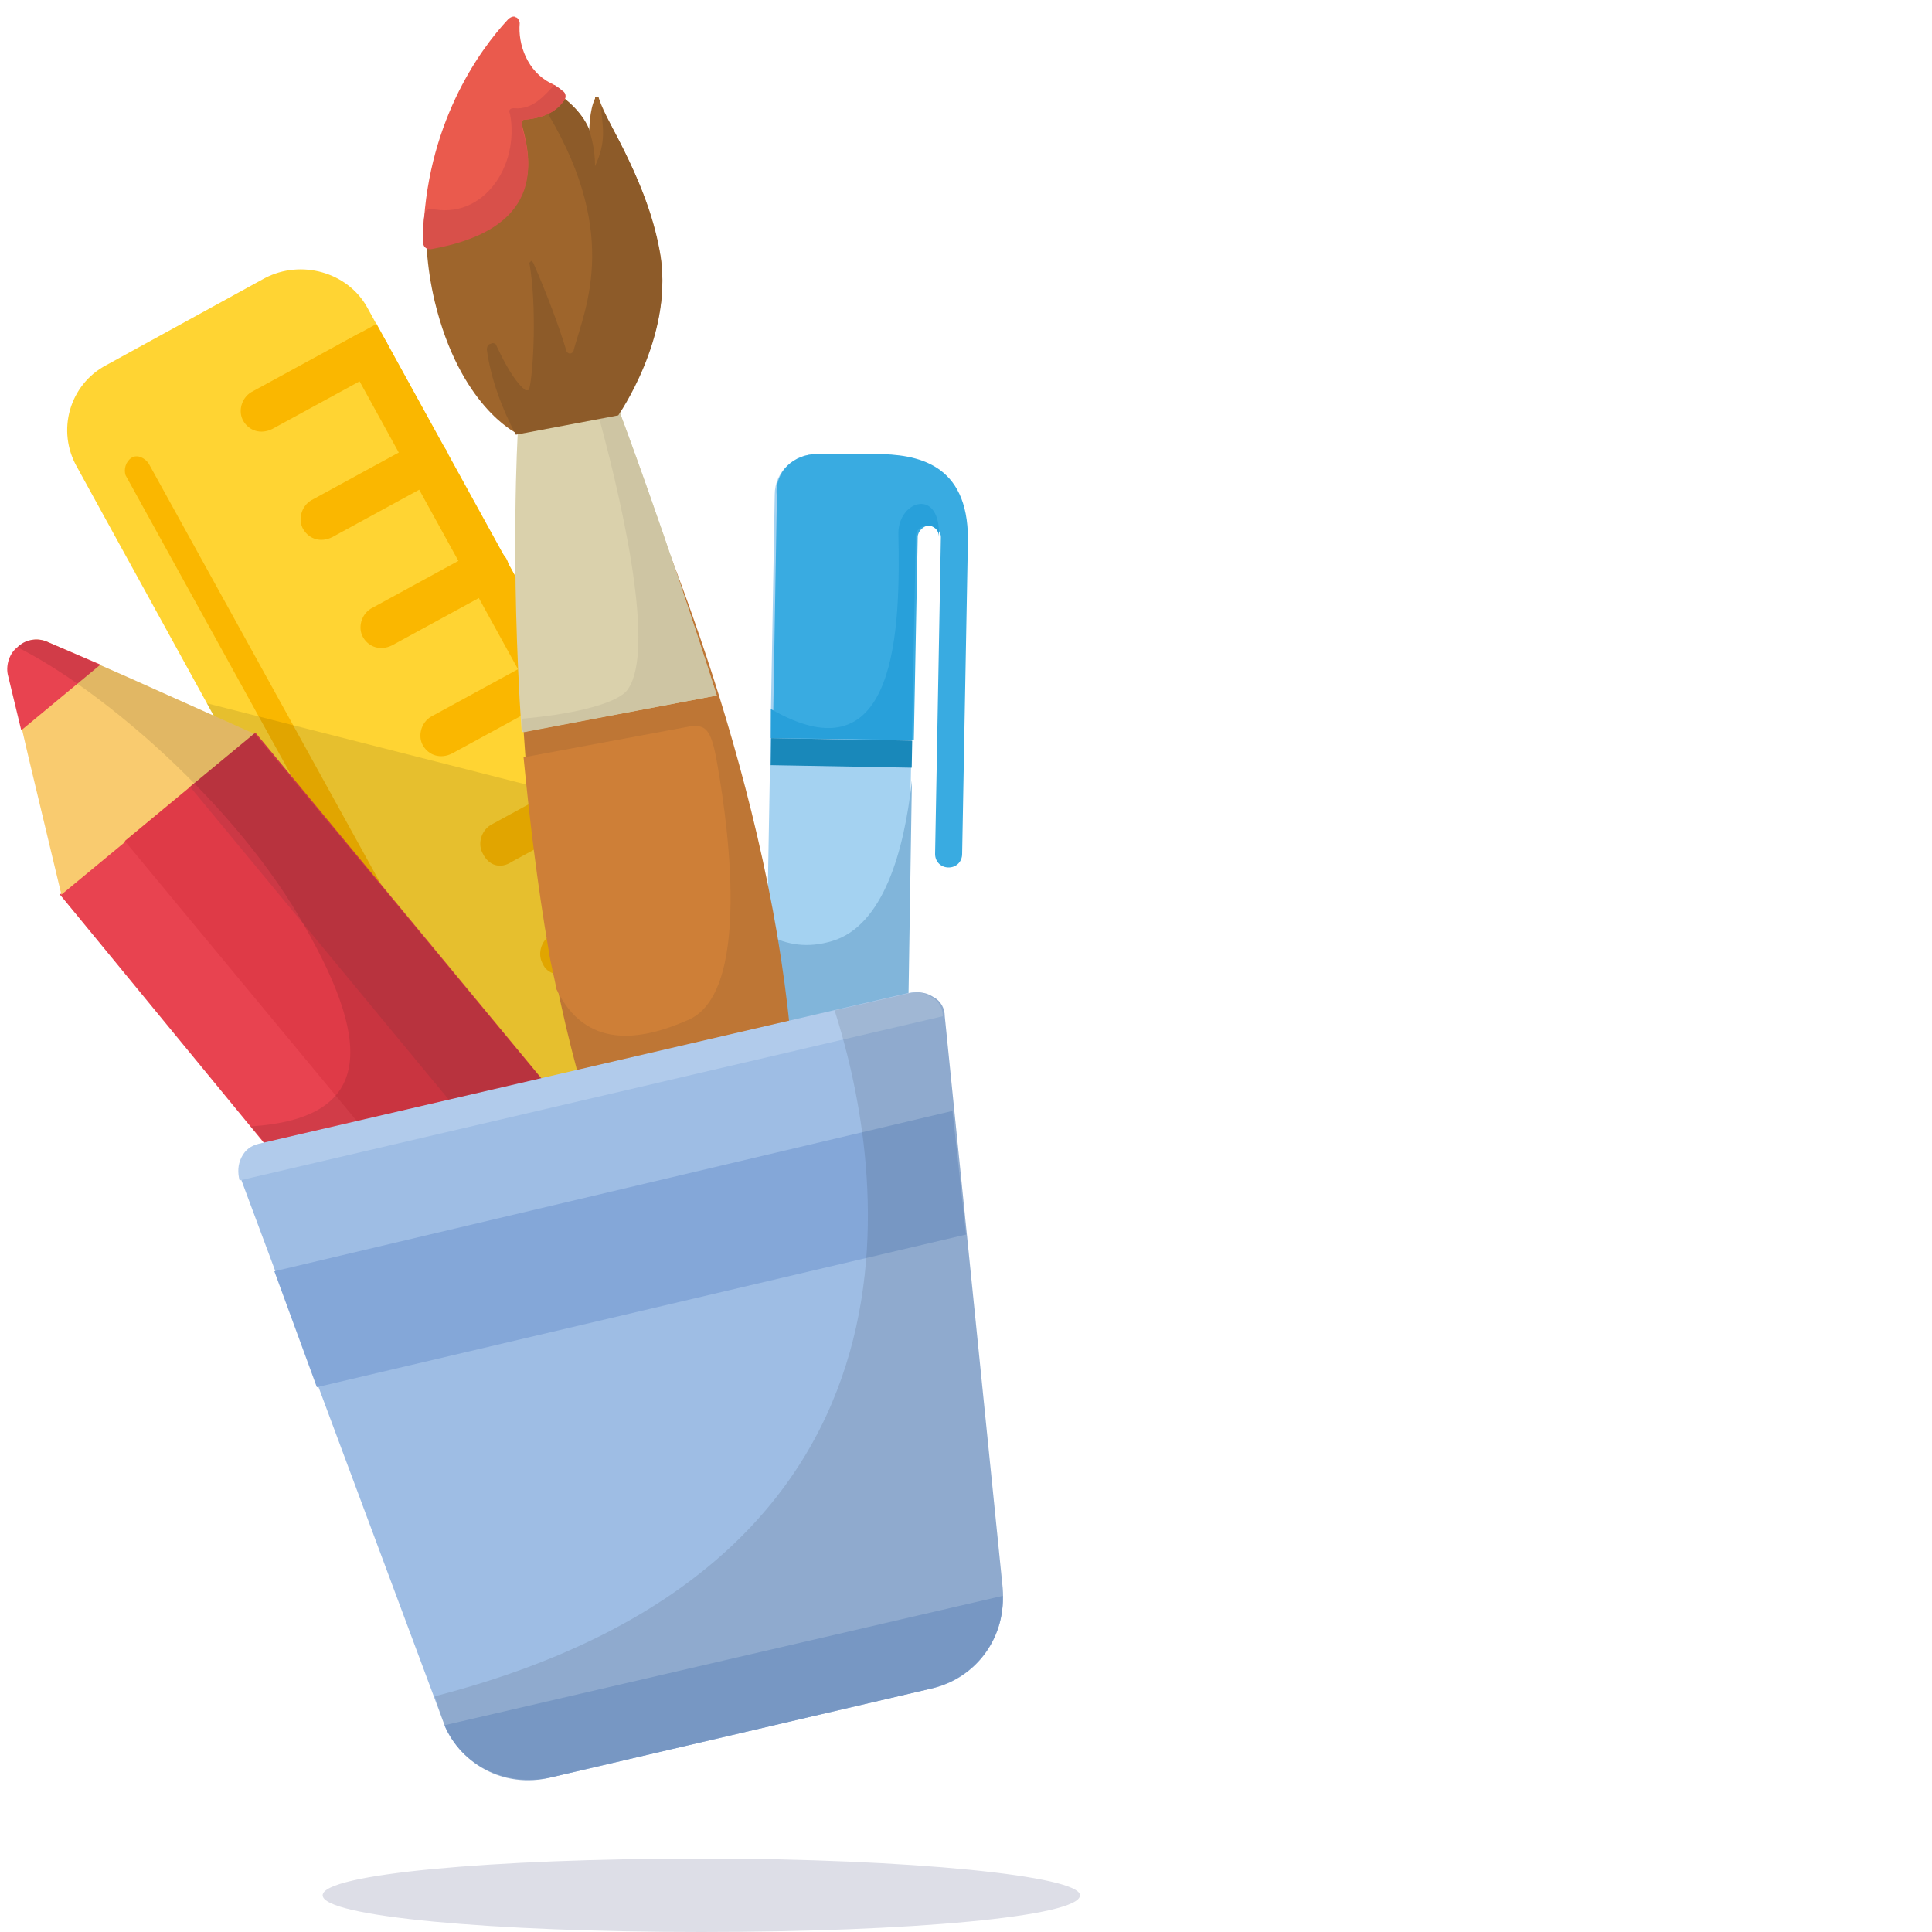 <?xml version="1.0" encoding="utf-8"?>
<!-- Generator: Adobe Illustrator 21.0.0, SVG Export Plug-In . SVG Version: 6.00 Build 0)  -->
<svg version="1.1" id="Layer_1" xmlns="http://www.w3.org/2000/svg" xmlns:xlink="http://www.w3.org/1999/xlink" x="0px" y="0px"
	 viewBox="0 0 100 100" style="enable-background:new 0 0 100 100;" xml:space="preserve">
<style type="text/css">
	.st0{fill:#DDDEE7;}
	.st1{fill:#FFD433;}
	.st2{fill:#FAB700;}
	.st3{fill:#E84350;}
	.st4{opacity:0.1;fill:#000003;enable-background:new    ;}
	.st5{fill:#F9CB6F;}
	.st6{fill:#DF3A47;}
	.st7{fill:#CC3845;}
	.st8{fill:#A4D2F1;}
	.st9{fill:#39ABE1;}
	.st10{fill:#1988BA;}
	.st11{fill:#28A0DA;}
	.st12{fill:#81B5DA;}
	.st13{fill:#BE7635;}
	.st14{fill:#DAD1AC;}
	.st15{fill:#CE7F37;}
	.st16{fill:#9EBDE4;}
	.st17{fill:#84A7D8;}
	.st18{fill:#B1CBEB;}
	.st19{fill:#CEC5A3;}
	.st20{fill:#9E652C;}
	.st21{fill:#8D5B29;}
	.st22{fill:#EA5A4D;}
	.st23{fill:#D8504A;}
</style>
<path class="st0" d="M36.3,100c10.8,0,19.6-0.8,19.6-1.9c0-1-8.8-1.9-19.6-1.9S16.7,97,16.7,98.1C16.7,99.2,25.5,100,36.3,100z"/>
<g>
	<path class="st1" d="M5.5,18.9l8.2-4.5c1.9-1,4.3-0.3,5.3,1.5L41.6,57c1,1.9,0.3,4.3-1.5,5.3l-8.2,4.5c-1.9,1-4.3,0.3-5.3-1.5
		L4,24.2C2.9,22.3,3.6,19.9,5.5,18.9z"/>
	<rect x="28.3" y="14.5" transform="matrix(0.876 -0.482 0.482 0.876 -14.219 18.765)" class="st2" width="2.2" height="45.1"/>
	<path class="st2" d="M12.6,21.8L12.6,21.8c-0.3-0.5-0.1-1.2,0.4-1.5l5.5-3c0.5-0.3,1.2-0.1,1.5,0.4l0,0c0.3,0.5,0.1,1.2-0.4,1.5
		l-5.5,3C13.5,22.5,12.9,22.3,12.6,21.8z"/>
	<path class="st2" d="M15.7,27.4L15.7,27.4c-0.3-0.5-0.1-1.2,0.4-1.5l5.5-3c0.5-0.3,1.2-0.1,1.5,0.4l0,0c0.3,0.5,0.1,1.2-0.4,1.5
		l-5.5,3C16.6,28.1,16,27.9,15.7,27.4z"/>
	<path class="st2" d="M18.8,33L18.8,33c-0.3-0.5-0.1-1.2,0.4-1.5l5.5-3c0.5-0.3,1.2-0.1,1.5,0.4l0,0c0.3,0.5,0.1,1.2-0.4,1.5l-5.5,3
		C19.7,33.7,19.1,33.5,18.8,33z"/>
	<path class="st2" d="M21.9,38.6L21.9,38.6c-0.3-0.5-0.1-1.2,0.4-1.5l5.5-3c0.5-0.3,1.2-0.1,1.5,0.4l0,0c0.3,0.5,0.1,1.2-0.4,1.5
		l-5.5,3C22.8,39.3,22.2,39.1,21.9,38.6z"/>
	<path class="st2" d="M25,44.2L25,44.2c-0.3-0.5-0.1-1.2,0.4-1.5l5.5-3c0.5-0.3,1.2-0.1,1.5,0.4l0,0c0.3,0.5,0.1,1.2-0.4,1.5l-5.5,3
		C25.9,45,25.3,44.8,25,44.2z"/>
	<path class="st2" d="M28.1,49.9L28.1,49.9c-0.3-0.5-0.1-1.2,0.4-1.5l5.5-3c0.5-0.3,1.2-0.1,1.5,0.4l0,0c0.3,0.5,0.1,1.2-0.4,1.5
		l-5.5,3C29,50.6,28.3,50.4,28.1,49.9z"/>
	<path class="st2" d="M6.8,23.7L6.8,23.7c-0.3,0.2-0.4,0.6-0.3,0.9L27.7,63c0.2,0.3,0.6,0.4,0.9,0.3l0,0c0.3-0.2,0.4-0.6,0.3-0.9
		L7.7,24C7.5,23.7,7.1,23.5,6.8,23.7z"/>
</g>
<polygon class="st3" points="3.1,46.3 13.2,38 30.1,58.5 13.7,59.2 "/>
<path class="st4" d="M10.7,36.4l22.8,5.8l8.2,14.9c1,1.9,0.3,4.3-1.5,5.3L32,66.9c-1.9,1-4.3,0.3-5.3-1.5L10.7,36.4z"/>
<g>
	<path class="st5" d="M2.4,33.2L6.5,35l6.7,3l-5,4.2l-5,4.2l-1.7-7.1l-1-4.3c-0.1-0.5,0.1-1.1,0.5-1.4C1.3,33.1,1.9,33,2.4,33.2z"/>
	<path class="st3" d="M2.4,33.2l2.8,1.2l-4.1,3.4l-0.7-2.9c-0.1-0.5,0.1-1.1,0.5-1.4C1.3,33.1,1.9,33,2.4,33.2z"/>
	
		<rect x="13.9" y="40.9" transform="matrix(0.77 -0.637 0.637 0.77 -33.607 23.691)" class="st3" width="4.4" height="35.3"/>
	
		<rect x="17.2" y="38.1" transform="matrix(0.77 -0.638 0.638 0.77 -31.093 25.167)" class="st6" width="4.4" height="35.3"/>
	
		<rect x="20.6" y="35.3" transform="matrix(0.77 -0.637 0.637 0.77 -28.516 26.664)" class="st7" width="4.4" height="35.3"/>
</g>
<path class="st4" d="M0.9,33.5c4.4,2.2,11.4,8.2,14.9,14.5c3.6,6.3,3.3,9.9-2.8,10.3l12.6,15.3l3.4-2.8l3.4-2.8l3.4-2.8L13.2,38l0,0
	l-6.7-3l-4.1-1.8C1.9,33,1.3,33.1,0.9,33.5C0.9,33.4,0.9,33.5,0.9,33.5z"/>
<g>
	<path class="st8" d="M42.3,23.5l3,0.1c1.2,0,2.2,1,2.1,2.2l-0.7,39.9c0,1.2-1,2.2-2.2,2.1l-3-0.1c-1.2,0-2.2-1-2.1-2.2l0.7-39.9
		C40.1,24.4,41.1,23.5,42.3,23.5z"/>
	<path class="st9" d="M42.3,23.5h0.8h2.2c2.2,0,4.8,0.5,4.8,4.4l-0.3,16.3c0,0.4-0.3,0.7-0.7,0.7l0,0c-0.4,0-0.7-0.3-0.7-0.7
		l0.3-16.4c0-0.3-0.3-0.6-0.6-0.6l0,0c-0.3,0-0.6,0.3-0.6,0.6l-0.2,10.5L40,38.2l0.2-11.8v-0.8C40.1,24.4,41.1,23.5,42.3,23.5z"/>
	
		<rect x="42.8" y="35.3" transform="matrix(1.800030e-02 -1 1 1.800030e-02 3.82 81.769)" class="st10" width="1.4" height="7.3"/>
</g>
<path class="st11" d="M48.6,27.8c0-0.8-1.2-0.8-1.2,0l-0.2,10.5l-7.3-0.1v-1.5c6.6,3.8,6.7-4.3,6.6-9.1
	C46.5,25.9,48.7,25.2,48.6,27.8z"/>
<path class="st12" d="M47.2,40.4c-0.4,3.7-1.5,7.5-4.1,8.3c-1.3,0.4-2.4,0.2-3.3-0.3l-0.3,17.1c0,1.2,0.9,2.2,2.1,2.2l3,0.1
	c1.2,0,2.2-0.9,2.2-2.1L47.2,40.4L47.2,40.4z M47.3,33.1L47.3,33.1L47.3,33.1L47.3,33.1z"/>
<path class="st13" d="M36.7,71.8c0,0-5.7-8.6-8.2-22.5c-2.6-13.9-1.3-27-1.3-27l0.5-0.1l3.4-0.6l0.5-0.1c0,0,5.8,11.7,8.4,25.6
	s0.4,24,0.4,24h-0.1L36.7,71.8L36.7,71.8z"/>
<path class="st14" d="M27,37.9c-0.6-8.9-0.2-15.5-0.2-15.5l0.5-0.1l4.8-0.9c0,0,2.3,6.1,5,14.6L27,37.9z"/>
<path class="st15" d="M28.8,51.2c-0.1-0.6-0.3-1.3-0.4-2c-0.6-3.5-1-6.9-1.3-10l8.6-1.6c0.8-0.1,1.1,0.1,1.4,1.8
	c0.3,1.7,2.1,11.9-1.5,13.4C33.1,53.9,30.3,54.3,28.8,51.2z"/>
<path class="st16" d="M28.5,92l19.7-4.6c2.4-0.6,3.9-2.7,3.7-5.2l-3-29.6c0-0.4-0.2-0.8-0.6-1c-0.3-0.2-0.7-0.3-1.2-0.2l-33.6,7.8
	c-0.4,0.1-0.7,0.3-0.9,0.7s-0.2,0.8-0.1,1.2L22.9,89C23.7,91.3,26.1,92.6,28.5,92z"/>
<path class="st17" d="M28.5,92l19.7-4.6c2.3-0.5,3.8-2.6,3.7-4.8L23,89.3C23.9,91.4,26.2,92.5,28.5,92z"/>
<polygon class="st17" points="50,63.9 49.3,57.5 14.2,65.8 16.4,71.8 "/>
<path class="st18" d="M48.8,52.6c0-0.4-0.2-0.8-0.6-1c-0.3-0.2-0.7-0.3-1.2-0.2l-33.6,7.8c-0.4,0.1-0.7,0.3-0.9,0.7
	s-0.2,0.8-0.1,1.2L48.8,52.6z"/>
<path class="st19" d="M27,37.2c2.4-0.2,4.7-0.7,5.4-1.4c1.5-1.7,0.1-8.7-1.4-14.2l1.1-0.2c0,0,2.3,6.1,5,14.6l-10,1.9
	C27,37.7,27,37.4,27,37.2z"/>
<path class="st20" d="M32,21.4c0,0,2.8-4,2.2-8.1c-0.6-3.8-2.7-6.7-3.2-8.2C31,5,30.9,5,30.9,5c-0.1,0-0.1,0-0.1,0.1
	c-0.3,0.6-0.3,1.7-0.3,1.7c-0.4-1.2-1.5-1.9-2.3-2.4c-1.1-0.6-1.5-1.8-1.5-2.8c0-0.1-0.1-0.3-0.2-0.3c-0.1-0.1-0.3,0-0.4,0.1
	c-1.7,1.8-5.3,7-3.6,14.2c1.3,5.4,4.2,6.8,4.2,6.8L32,21.4z"/>
<path class="st21" d="M30.5,6.7c-0.4-1-1.4-1.7-2.1-2.2h-0.1c-0.4-0.2-0.8-0.6-1-1c0.1,0.4,0.3,1,0.7,1.8c4.2,6.6,2.3,10.6,1.7,12.8
	c0,0.1-0.1,0.2-0.2,0.2s-0.2-0.1-0.2-0.2c-0.4-1.3-1-2.9-1.7-4.5l-0.1-0.1l-0.1,0.1c0.4,2.3,0.2,5.7,0,6.5c0,0,0,0.1-0.1,0.1h-0.1
	c-0.4-0.3-0.9-1-1.5-2.3c0-0.1-0.2-0.2-0.3-0.1c-0.1,0-0.2,0.1-0.2,0.3c0.2,1.5,0.8,3.1,1.5,4.4l5.3-1c0,0,2.8-4,2.2-8.1
	c-0.5-3.3-2.2-6.2-3.1-7.9c0.1,1.1,0.3,1.8-0.3,3.1C30.8,7.7,30.6,7.1,30.5,6.7z"/>
<path class="st22" d="M29.1,4.7c-0.2-0.2-0.4-0.3-0.6-0.4c-1.2-0.6-1.7-2-1.6-3.1c0-0.1-0.1-0.3-0.2-0.3c-0.1-0.1-0.3,0-0.4,0.1
	c-1.5,1.6-4.3,5.5-4.4,11.4c0,0.1,0,0.2,0.1,0.3s0.2,0.1,0.3,0.1c6.2-1.1,5.1-4.9,4.7-6.4V6.3l0.1-0.1c1.3-0.1,1.8-0.6,2.1-1
	C29.3,5,29.3,4.8,29.1,4.7z"/>
<path class="st4" d="M28.5,92l19.7-4.6c2.4-0.6,3.9-2.7,3.7-5.2l-3-29.6c0-0.4-0.2-0.8-0.6-1c-0.3-0.2-0.7-0.3-1.2-0.2l-3.9,0.9
	c2.2,6.9,6.8,28.4-20.7,35.5l0.4,1.2C23.7,91.3,26.1,92.6,28.5,92z"/>
<path class="st23" d="M29.1,4.7c-0.1-0.1-0.3-0.2-0.4-0.3c-0.5,0.5-1.1,1.3-2.1,1.2c-0.2,0-0.3,0.1-0.2,0.3c0.5,2.7-1.4,5.5-4.1,4.9
	c-0.1,0-0.3,0.1-0.3,0.2c-0.1,0.4-0.1,1-0.1,1.5c0,0.1,0,0.2,0.1,0.3s0.2,0.1,0.3,0.1c6.2-1.1,5.1-4.9,4.7-6.4V6.3l0.1-0.1
	c1.3-0.1,1.8-0.6,2.1-1C29.3,5.1,29.3,4.8,29.1,4.7z"/>
</svg>

